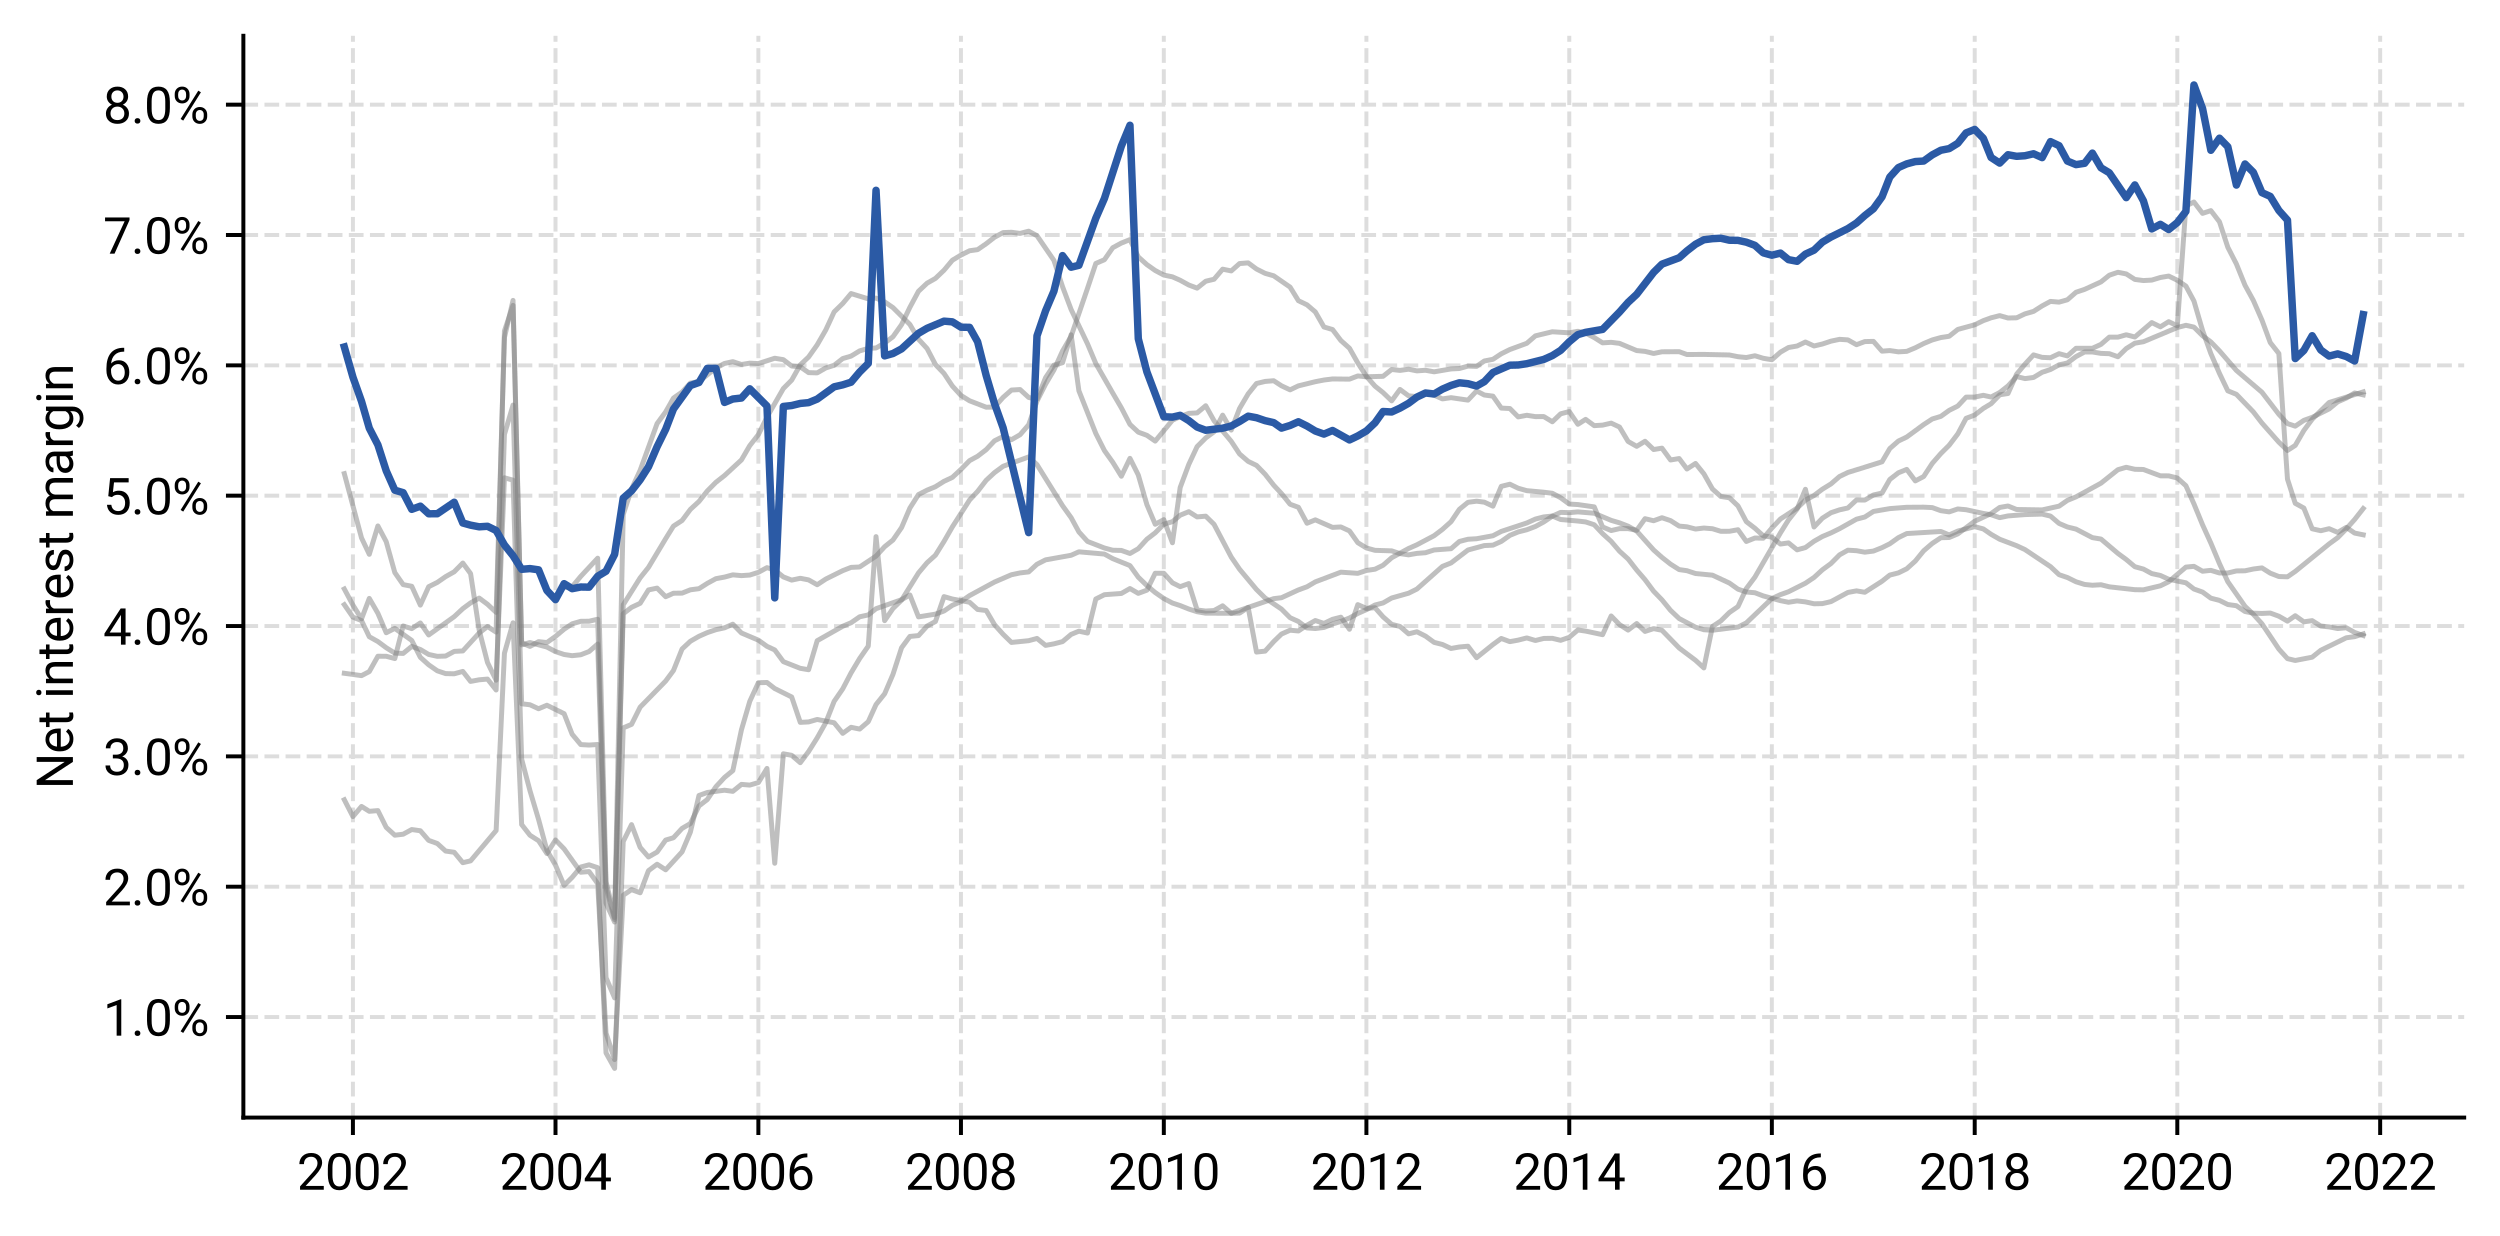 <?xml version="1.0" encoding="utf-8" standalone="no"?>
<!DOCTYPE svg PUBLIC "-//W3C//DTD SVG 1.1//EN"
  "http://www.w3.org/Graphics/SVG/1.1/DTD/svg11.dtd">
<svg xmlns:xlink="http://www.w3.org/1999/xlink" width="502.519pt" height="248.371pt" viewBox="0 0 502.519 248.371" xmlns="http://www.w3.org/2000/svg" version="1.1">
 <defs>
  <style type="text/css">*{stroke-linejoin: round; stroke-linecap: butt}</style>
 </defs>
 <g id="figure_1">
  <g id="patch_1">
   <path d="M 0 248.371 
L 502.519 248.371 
L 502.519 0 
L 0 0 
z
" style="fill: #ffffff"/>
  </g>
  <g id="axes_1">
   <g id="patch_2">
    <path d="M 48.919 224.64 
L 495.319 224.64 
L 495.319 7.2 
L 48.919 7.2 
z
" style="fill: #ffffff"/>
   </g>
   <g id="matplotlib.axis_1">
    <g id="xtick_1">
     <g id="line2d_1">
      <path d="M 70.939 224.64 
L 70.939 7.2 
" clip-path="url(#p319f85948e)" style="fill: none; stroke-dasharray: 2.96,1.28; stroke-dashoffset: 0; stroke: #dddddd; stroke-width: 0.8"/>
     </g>
     <g id="line2d_2">
      <defs>
       <path id="mb088f19f0e" d="M 0 0 
L 0 3.5 
" style="stroke: #000000; stroke-width: 0.8"/>
      </defs>
      <g>
       <use xlink:href="#mb088f19f0e" x="70.939" y="224.64" style="stroke: #000000; stroke-width: 0.8"/>
      </g>
     </g>
     <g id="text_1">
      <!-- 2002 -->
      <g transform="translate(59.708 239.14)scale(0.1 -0.1)">
       <defs>
        <path id="Roboto-Regular-32" d="M 3359 0 
L 378 0 
L 378 416 
L 1953 2166 
Q 2303 2563 2436 2811 
Q 2569 3059 2569 3325 
Q 2569 3681 2353 3909 
Q 2138 4138 1778 4138 
Q 1347 4138 1108 3892 
Q 869 3647 869 3209 
L 291 3209 
Q 291 3838 695 4225 
Q 1100 4613 1778 4613 
Q 2413 4613 2781 4280 
Q 3150 3947 3150 3394 
Q 3150 2722 2294 1794 
L 1075 472 
L 3359 472 
L 3359 0 
z
" transform="scale(0.016)"/>
        <path id="Roboto-Regular-30" d="M 3231 1941 
Q 3231 925 2884 431 
Q 2538 -63 1800 -63 
Q 1072 -63 722 420 
Q 372 903 359 1863 
L 359 2634 
Q 359 3638 706 4125 
Q 1053 4613 1794 4613 
Q 2528 4613 2875 4142 
Q 3222 3672 3231 2691 
L 3231 1941 
z
M 2653 2731 
Q 2653 3466 2447 3802 
Q 2241 4138 1794 4138 
Q 1350 4138 1147 3803 
Q 944 3469 938 2775 
L 938 1850 
Q 938 1113 1152 761 
Q 1366 409 1800 409 
Q 2228 409 2436 740 
Q 2644 1072 2653 1784 
L 2653 2731 
z
" transform="scale(0.016)"/>
       </defs>
       <use xlink:href="#Roboto-Regular-32"/>
       <use xlink:href="#Roboto-Regular-30" x="56.152"/>
       <use xlink:href="#Roboto-Regular-30" x="112.305"/>
       <use xlink:href="#Roboto-Regular-32" x="168.457"/>
      </g>
     </g>
    </g>
    <g id="xtick_2">
     <g id="line2d_3">
      <path d="M 111.66 224.64 
L 111.66 7.2 
" clip-path="url(#p319f85948e)" style="fill: none; stroke-dasharray: 2.96,1.28; stroke-dashoffset: 0; stroke: #dddddd; stroke-width: 0.8"/>
     </g>
     <g id="line2d_4">
      <g>
       <use xlink:href="#mb088f19f0e" x="111.66" y="224.64" style="stroke: #000000; stroke-width: 0.8"/>
      </g>
     </g>
     <g id="text_2">
      <!-- 2004 -->
      <g transform="translate(100.429 239.14)scale(0.1 -0.1)">
       <defs>
        <path id="Roboto-Regular-34" d="M 2819 1528 
L 3450 1528 
L 3450 1056 
L 2819 1056 
L 2819 0 
L 2238 0 
L 2238 1056 
L 166 1056 
L 166 1397 
L 2203 4550 
L 2819 4550 
L 2819 1528 
z
M 822 1528 
L 2238 1528 
L 2238 3759 
L 2169 3634 
L 822 1528 
z
" transform="scale(0.016)"/>
       </defs>
       <use xlink:href="#Roboto-Regular-32"/>
       <use xlink:href="#Roboto-Regular-30" x="56.152"/>
       <use xlink:href="#Roboto-Regular-30" x="112.305"/>
       <use xlink:href="#Roboto-Regular-34" x="168.457"/>
      </g>
     </g>
    </g>
    <g id="xtick_3">
     <g id="line2d_5">
      <path d="M 152.437 224.64 
L 152.437 7.2 
" clip-path="url(#p319f85948e)" style="fill: none; stroke-dasharray: 2.96,1.28; stroke-dashoffset: 0; stroke: #dddddd; stroke-width: 0.8"/>
     </g>
     <g id="line2d_6">
      <g>
       <use xlink:href="#mb088f19f0e" x="152.437" y="224.64" style="stroke: #000000; stroke-width: 0.8"/>
      </g>
     </g>
     <g id="text_3">
      <!-- 2006 -->
      <g transform="translate(141.206 239.14)scale(0.1 -0.1)">
       <defs>
        <path id="Roboto-Regular-36" d="M 2647 4553 
L 2647 4063 
L 2541 4063 
Q 1866 4050 1466 3662 
Q 1066 3275 1003 2572 
Q 1363 2984 1984 2984 
Q 2578 2984 2933 2565 
Q 3288 2147 3288 1484 
Q 3288 781 2905 359 
Q 2522 -63 1878 -63 
Q 1225 -63 819 439 
Q 413 941 413 1731 
L 413 1953 
Q 413 3209 948 3873 
Q 1484 4538 2544 4553 
L 2647 4553 
z
M 1888 2503 
Q 1591 2503 1341 2325 
Q 1091 2147 994 1878 
L 994 1666 
Q 994 1103 1247 759 
Q 1500 416 1878 416 
Q 2269 416 2492 703 
Q 2716 991 2716 1456 
Q 2716 1925 2489 2214 
Q 2263 2503 1888 2503 
z
" transform="scale(0.016)"/>
       </defs>
       <use xlink:href="#Roboto-Regular-32"/>
       <use xlink:href="#Roboto-Regular-30" x="56.152"/>
       <use xlink:href="#Roboto-Regular-30" x="112.305"/>
       <use xlink:href="#Roboto-Regular-36" x="168.457"/>
      </g>
     </g>
    </g>
    <g id="xtick_4">
     <g id="line2d_7">
      <path d="M 193.159 224.64 
L 193.159 7.2 
" clip-path="url(#p319f85948e)" style="fill: none; stroke-dasharray: 2.96,1.28; stroke-dashoffset: 0; stroke: #dddddd; stroke-width: 0.8"/>
     </g>
     <g id="line2d_8">
      <g>
       <use xlink:href="#mb088f19f0e" x="193.159" y="224.64" style="stroke: #000000; stroke-width: 0.8"/>
      </g>
     </g>
     <g id="text_4">
      <!-- 2008 -->
      <g transform="translate(181.927 239.14)scale(0.1 -0.1)">
       <defs>
        <path id="Roboto-Regular-38" d="M 3138 3363 
Q 3138 3022 2958 2756 
Q 2778 2491 2472 2341 
Q 2828 2188 3036 1894 
Q 3244 1600 3244 1228 
Q 3244 638 2845 287 
Q 2447 -63 1797 -63 
Q 1141 -63 745 289 
Q 350 641 350 1228 
Q 350 1597 551 1894 
Q 753 2191 1109 2344 
Q 806 2494 631 2759 
Q 456 3025 456 3363 
Q 456 3938 825 4275 
Q 1194 4613 1797 4613 
Q 2397 4613 2767 4275 
Q 3138 3938 3138 3363 
z
M 2666 1241 
Q 2666 1622 2423 1862 
Q 2181 2103 1790 2103 
Q 1400 2103 1164 1865 
Q 928 1628 928 1240 
Q 928 853 1158 631 
Q 1388 409 1797 409 
Q 2203 409 2434 632 
Q 2666 856 2666 1241 
z
M 1797 4138 
Q 1456 4138 1245 3927 
Q 1034 3716 1034 3353 
Q 1034 3006 1242 2792 
Q 1450 2578 1797 2578 
Q 2144 2578 2351 2792 
Q 2559 3006 2559 3353 
Q 2559 3700 2343 3919 
Q 2128 4138 1797 4138 
z
" transform="scale(0.016)"/>
       </defs>
       <use xlink:href="#Roboto-Regular-32"/>
       <use xlink:href="#Roboto-Regular-30" x="56.152"/>
       <use xlink:href="#Roboto-Regular-30" x="112.305"/>
       <use xlink:href="#Roboto-Regular-38" x="168.457"/>
      </g>
     </g>
    </g>
    <g id="xtick_5">
     <g id="line2d_9">
      <path d="M 233.936 224.64 
L 233.936 7.2 
" clip-path="url(#p319f85948e)" style="fill: none; stroke-dasharray: 2.96,1.28; stroke-dashoffset: 0; stroke: #dddddd; stroke-width: 0.8"/>
     </g>
     <g id="line2d_10">
      <g>
       <use xlink:href="#mb088f19f0e" x="233.936" y="224.64" style="stroke: #000000; stroke-width: 0.8"/>
      </g>
     </g>
     <g id="text_5">
      <!-- 2010 -->
      <g transform="translate(222.704 239.14)scale(0.1 -0.1)">
       <defs>
        <path id="Roboto-Regular-31" d="M 2278 0 
L 1697 0 
L 1697 3853 
L 531 3425 
L 531 3950 
L 2188 4572 
L 2278 4572 
L 2278 0 
z
" transform="scale(0.016)"/>
       </defs>
       <use xlink:href="#Roboto-Regular-32"/>
       <use xlink:href="#Roboto-Regular-30" x="56.152"/>
       <use xlink:href="#Roboto-Regular-31" x="112.305"/>
       <use xlink:href="#Roboto-Regular-30" x="168.457"/>
      </g>
     </g>
    </g>
    <g id="xtick_6">
     <g id="line2d_11">
      <path d="M 274.657 224.64 
L 274.657 7.2 
" clip-path="url(#p319f85948e)" style="fill: none; stroke-dasharray: 2.96,1.28; stroke-dashoffset: 0; stroke: #dddddd; stroke-width: 0.8"/>
     </g>
     <g id="line2d_12">
      <g>
       <use xlink:href="#mb088f19f0e" x="274.657" y="224.64" style="stroke: #000000; stroke-width: 0.8"/>
      </g>
     </g>
     <g id="text_6">
      <!-- 2012 -->
      <g transform="translate(263.426 239.14)scale(0.1 -0.1)">
       <use xlink:href="#Roboto-Regular-32"/>
       <use xlink:href="#Roboto-Regular-30" x="56.152"/>
       <use xlink:href="#Roboto-Regular-31" x="112.305"/>
       <use xlink:href="#Roboto-Regular-32" x="168.457"/>
      </g>
     </g>
    </g>
    <g id="xtick_7">
     <g id="line2d_13">
      <path d="M 315.434 224.64 
L 315.434 7.2 
" clip-path="url(#p319f85948e)" style="fill: none; stroke-dasharray: 2.96,1.28; stroke-dashoffset: 0; stroke: #dddddd; stroke-width: 0.8"/>
     </g>
     <g id="line2d_14">
      <g>
       <use xlink:href="#mb088f19f0e" x="315.434" y="224.64" style="stroke: #000000; stroke-width: 0.8"/>
      </g>
     </g>
     <g id="text_7">
      <!-- 2014 -->
      <g transform="translate(304.203 239.14)scale(0.1 -0.1)">
       <use xlink:href="#Roboto-Regular-32"/>
       <use xlink:href="#Roboto-Regular-30" x="56.152"/>
       <use xlink:href="#Roboto-Regular-31" x="112.305"/>
       <use xlink:href="#Roboto-Regular-34" x="168.457"/>
      </g>
     </g>
    </g>
    <g id="xtick_8">
     <g id="line2d_15">
      <path d="M 356.155 224.64 
L 356.155 7.2 
" clip-path="url(#p319f85948e)" style="fill: none; stroke-dasharray: 2.96,1.28; stroke-dashoffset: 0; stroke: #dddddd; stroke-width: 0.8"/>
     </g>
     <g id="line2d_16">
      <g>
       <use xlink:href="#mb088f19f0e" x="356.155" y="224.64" style="stroke: #000000; stroke-width: 0.8"/>
      </g>
     </g>
     <g id="text_8">
      <!-- 2016 -->
      <g transform="translate(344.924 239.14)scale(0.1 -0.1)">
       <use xlink:href="#Roboto-Regular-32"/>
       <use xlink:href="#Roboto-Regular-30" x="56.152"/>
       <use xlink:href="#Roboto-Regular-31" x="112.305"/>
       <use xlink:href="#Roboto-Regular-36" x="168.457"/>
      </g>
     </g>
    </g>
    <g id="xtick_9">
     <g id="line2d_17">
      <path d="M 396.932 224.64 
L 396.932 7.2 
" clip-path="url(#p319f85948e)" style="fill: none; stroke-dasharray: 2.96,1.28; stroke-dashoffset: 0; stroke: #dddddd; stroke-width: 0.8"/>
     </g>
     <g id="line2d_18">
      <g>
       <use xlink:href="#mb088f19f0e" x="396.932" y="224.64" style="stroke: #000000; stroke-width: 0.8"/>
      </g>
     </g>
     <g id="text_9">
      <!-- 2018 -->
      <g transform="translate(385.701 239.14)scale(0.1 -0.1)">
       <use xlink:href="#Roboto-Regular-32"/>
       <use xlink:href="#Roboto-Regular-30" x="56.152"/>
       <use xlink:href="#Roboto-Regular-31" x="112.305"/>
       <use xlink:href="#Roboto-Regular-38" x="168.457"/>
      </g>
     </g>
    </g>
    <g id="xtick_10">
     <g id="line2d_19">
      <path d="M 437.654 224.64 
L 437.654 7.2 
" clip-path="url(#p319f85948e)" style="fill: none; stroke-dasharray: 2.96,1.28; stroke-dashoffset: 0; stroke: #dddddd; stroke-width: 0.8"/>
     </g>
     <g id="line2d_20">
      <g>
       <use xlink:href="#mb088f19f0e" x="437.654" y="224.64" style="stroke: #000000; stroke-width: 0.8"/>
      </g>
     </g>
     <g id="text_10">
      <!-- 2020 -->
      <g transform="translate(426.422 239.14)scale(0.1 -0.1)">
       <use xlink:href="#Roboto-Regular-32"/>
       <use xlink:href="#Roboto-Regular-30" x="56.152"/>
       <use xlink:href="#Roboto-Regular-32" x="112.305"/>
       <use xlink:href="#Roboto-Regular-30" x="168.457"/>
      </g>
     </g>
    </g>
    <g id="xtick_11">
     <g id="line2d_21">
      <path d="M 478.431 224.64 
L 478.431 7.2 
" clip-path="url(#p319f85948e)" style="fill: none; stroke-dasharray: 2.96,1.28; stroke-dashoffset: 0; stroke: #dddddd; stroke-width: 0.8"/>
     </g>
     <g id="line2d_22">
      <g>
       <use xlink:href="#mb088f19f0e" x="478.431" y="224.64" style="stroke: #000000; stroke-width: 0.8"/>
      </g>
     </g>
     <g id="text_11">
      <!-- 2022 -->
      <g transform="translate(467.199 239.14)scale(0.1 -0.1)">
       <use xlink:href="#Roboto-Regular-32"/>
       <use xlink:href="#Roboto-Regular-30" x="56.152"/>
       <use xlink:href="#Roboto-Regular-32" x="112.305"/>
       <use xlink:href="#Roboto-Regular-32" x="168.457"/>
      </g>
     </g>
    </g>
   </g>
   <g id="matplotlib.axis_2">
    <g id="ytick_1">
     <g id="line2d_23">
      <path d="M 48.919 204.431 
L 495.319 204.431 
" clip-path="url(#p319f85948e)" style="fill: none; stroke-dasharray: 2.96,1.28; stroke-dashoffset: 0; stroke: #dddddd; stroke-width: 0.8"/>
     </g>
     <g id="line2d_24">
      <defs>
       <path id="m39e949bb29" d="M 0 0 
L -3.5 0 
" style="stroke: #000000; stroke-width: 0.8"/>
      </defs>
      <g>
       <use xlink:href="#m39e949bb29" x="48.919" y="204.431" style="stroke: #000000; stroke-width: 0.8"/>
      </g>
     </g>
     <g id="text_12">
      <!-- 1.0% -->
      <g transform="translate(20.731 208.181)scale(0.1 -0.1)">
       <defs>
        <path id="Roboto-Regular-2e" d="M 450 303 
Q 450 453 539 553 
Q 628 653 806 653 
Q 984 653 1076 553 
Q 1169 453 1169 303 
Q 1169 159 1076 62 
Q 984 -34 806 -34 
Q 628 -34 539 62 
Q 450 159 450 303 
z
" transform="scale(0.016)"/>
        <path id="Roboto-Regular-25" d="M 328 3675 
Q 328 4084 589 4350 
Q 850 4616 1259 4616 
Q 1675 4616 1933 4348 
Q 2191 4081 2191 3656 
L 2191 3434 
Q 2191 3022 1930 2761 
Q 1669 2500 1266 2500 
Q 859 2500 593 2761 
Q 328 3022 328 3456 
L 328 3675 
z
M 759 3434 
Q 759 3191 896 3033 
Q 1034 2875 1266 2875 
Q 1488 2875 1623 3028 
Q 1759 3181 1759 3447 
L 1759 3675 
Q 1759 3919 1625 4078 
Q 1491 4238 1259 4238 
Q 1028 4238 893 4078 
Q 759 3919 759 3663 
L 759 3434 
z
M 2544 1116 
Q 2544 1525 2805 1789 
Q 3066 2053 3475 2053 
Q 3884 2053 4146 1790 
Q 4409 1528 4409 1094 
L 4409 872 
Q 4409 463 4148 198 
Q 3888 -66 3481 -66 
Q 3075 -66 2809 195 
Q 2544 456 2544 891 
L 2544 1116 
z
M 2975 872 
Q 2975 625 3112 467 
Q 3250 309 3481 309 
Q 3706 309 3840 464 
Q 3975 619 3975 884 
L 3975 1116 
Q 3975 1363 3839 1519 
Q 3703 1675 3475 1675 
Q 3253 1675 3114 1520 
Q 2975 1366 2975 1103 
L 2975 872 
z
M 1397 344 
L 1069 550 
L 3291 4106 
L 3619 3900 
L 1397 344 
z
" transform="scale(0.016)"/>
       </defs>
       <use xlink:href="#Roboto-Regular-31"/>
       <use xlink:href="#Roboto-Regular-2e" x="56.152"/>
       <use xlink:href="#Roboto-Regular-30" x="82.471"/>
       <use xlink:href="#Roboto-Regular-25" x="138.623"/>
      </g>
     </g>
    </g>
    <g id="ytick_2">
     <g id="line2d_25">
      <path d="M 48.919 178.232 
L 495.319 178.232 
" clip-path="url(#p319f85948e)" style="fill: none; stroke-dasharray: 2.96,1.28; stroke-dashoffset: 0; stroke: #dddddd; stroke-width: 0.8"/>
     </g>
     <g id="line2d_26">
      <g>
       <use xlink:href="#m39e949bb29" x="48.919" y="178.232" style="stroke: #000000; stroke-width: 0.8"/>
      </g>
     </g>
     <g id="text_13">
      <!-- 2.0% -->
      <g transform="translate(20.731 181.982)scale(0.1 -0.1)">
       <use xlink:href="#Roboto-Regular-32"/>
       <use xlink:href="#Roboto-Regular-2e" x="56.152"/>
       <use xlink:href="#Roboto-Regular-30" x="82.471"/>
       <use xlink:href="#Roboto-Regular-25" x="138.623"/>
      </g>
     </g>
    </g>
    <g id="ytick_3">
     <g id="line2d_27">
      <path d="M 48.919 152.034 
L 495.319 152.034 
" clip-path="url(#p319f85948e)" style="fill: none; stroke-dasharray: 2.96,1.28; stroke-dashoffset: 0; stroke: #dddddd; stroke-width: 0.8"/>
     </g>
     <g id="line2d_28">
      <g>
       <use xlink:href="#m39e949bb29" x="48.919" y="152.034" style="stroke: #000000; stroke-width: 0.8"/>
      </g>
     </g>
     <g id="text_14">
      <!-- 3.0% -->
      <g transform="translate(20.731 155.784)scale(0.1 -0.1)">
       <defs>
        <path id="Roboto-Regular-33" d="M 1219 2556 
L 1653 2556 
Q 2063 2563 2297 2772 
Q 2531 2981 2531 3338 
Q 2531 4138 1734 4138 
Q 1359 4138 1136 3923 
Q 913 3709 913 3356 
L 334 3356 
Q 334 3897 729 4255 
Q 1125 4613 1734 4613 
Q 2378 4613 2743 4272 
Q 3109 3931 3109 3325 
Q 3109 3028 2917 2750 
Q 2725 2472 2394 2334 
Q 2769 2216 2973 1941 
Q 3178 1666 3178 1269 
Q 3178 656 2778 296 
Q 2378 -63 1737 -63 
Q 1097 -63 695 284 
Q 294 631 294 1200 
L 875 1200 
Q 875 841 1109 625 
Q 1344 409 1738 409 
Q 2156 409 2378 628 
Q 2600 847 2600 1256 
Q 2600 1653 2356 1865 
Q 2113 2078 1653 2084 
L 1219 2084 
L 1219 2556 
z
" transform="scale(0.016)"/>
       </defs>
       <use xlink:href="#Roboto-Regular-33"/>
       <use xlink:href="#Roboto-Regular-2e" x="56.152"/>
       <use xlink:href="#Roboto-Regular-30" x="82.471"/>
       <use xlink:href="#Roboto-Regular-25" x="138.623"/>
      </g>
     </g>
    </g>
    <g id="ytick_4">
     <g id="line2d_29">
      <path d="M 48.919 125.836 
L 495.319 125.836 
" clip-path="url(#p319f85948e)" style="fill: none; stroke-dasharray: 2.96,1.28; stroke-dashoffset: 0; stroke: #dddddd; stroke-width: 0.8"/>
     </g>
     <g id="line2d_30">
      <g>
       <use xlink:href="#m39e949bb29" x="48.919" y="125.836" style="stroke: #000000; stroke-width: 0.8"/>
      </g>
     </g>
     <g id="text_15">
      <!-- 4.0% -->
      <g transform="translate(20.731 129.586)scale(0.1 -0.1)">
       <use xlink:href="#Roboto-Regular-34"/>
       <use xlink:href="#Roboto-Regular-2e" x="56.152"/>
       <use xlink:href="#Roboto-Regular-30" x="82.471"/>
       <use xlink:href="#Roboto-Regular-25" x="138.623"/>
      </g>
     </g>
    </g>
    <g id="ytick_5">
     <g id="line2d_31">
      <path d="M 48.919 99.637 
L 495.319 99.637 
" clip-path="url(#p319f85948e)" style="fill: none; stroke-dasharray: 2.96,1.28; stroke-dashoffset: 0; stroke: #dddddd; stroke-width: 0.8"/>
     </g>
     <g id="line2d_32">
      <g>
       <use xlink:href="#m39e949bb29" x="48.919" y="99.637" style="stroke: #000000; stroke-width: 0.8"/>
      </g>
     </g>
     <g id="text_16">
      <!-- 5.0% -->
      <g transform="translate(20.731 103.387)scale(0.1 -0.1)">
       <defs>
        <path id="Roboto-Regular-35" d="M 644 2281 
L 875 4550 
L 3206 4550 
L 3206 4016 
L 1366 4016 
L 1228 2775 
Q 1563 2972 1988 2972 
Q 2609 2972 2975 2561 
Q 3341 2150 3341 1450 
Q 3341 747 2961 342 
Q 2581 -63 1900 -63 
Q 1297 -63 915 271 
Q 534 606 481 1197 
L 1028 1197 
Q 1081 806 1306 607 
Q 1531 409 1900 409 
Q 2303 409 2533 684 
Q 2763 959 2763 1444 
Q 2763 1900 2514 2176 
Q 2266 2453 1853 2453 
Q 1475 2453 1259 2288 
L 1106 2163 
L 644 2281 
z
" transform="scale(0.016)"/>
       </defs>
       <use xlink:href="#Roboto-Regular-35"/>
       <use xlink:href="#Roboto-Regular-2e" x="56.152"/>
       <use xlink:href="#Roboto-Regular-30" x="82.471"/>
       <use xlink:href="#Roboto-Regular-25" x="138.623"/>
      </g>
     </g>
    </g>
    <g id="ytick_6">
     <g id="line2d_33">
      <path d="M 48.919 73.439 
L 495.319 73.439 
" clip-path="url(#p319f85948e)" style="fill: none; stroke-dasharray: 2.96,1.28; stroke-dashoffset: 0; stroke: #dddddd; stroke-width: 0.8"/>
     </g>
     <g id="line2d_34">
      <g>
       <use xlink:href="#m39e949bb29" x="48.919" y="73.439" style="stroke: #000000; stroke-width: 0.8"/>
      </g>
     </g>
     <g id="text_17">
      <!-- 6.0% -->
      <g transform="translate(20.731 77.189)scale(0.1 -0.1)">
       <use xlink:href="#Roboto-Regular-36"/>
       <use xlink:href="#Roboto-Regular-2e" x="56.152"/>
       <use xlink:href="#Roboto-Regular-30" x="82.471"/>
       <use xlink:href="#Roboto-Regular-25" x="138.623"/>
      </g>
     </g>
    </g>
    <g id="ytick_7">
     <g id="line2d_35">
      <path d="M 48.919 47.241 
L 495.319 47.241 
" clip-path="url(#p319f85948e)" style="fill: none; stroke-dasharray: 2.96,1.28; stroke-dashoffset: 0; stroke: #dddddd; stroke-width: 0.8"/>
     </g>
     <g id="line2d_36">
      <g>
       <use xlink:href="#m39e949bb29" x="48.919" y="47.241" style="stroke: #000000; stroke-width: 0.8"/>
      </g>
     </g>
     <g id="text_18">
      <!-- 7.0% -->
      <g transform="translate(20.731 50.991)scale(0.1 -0.1)">
       <defs>
        <path id="Roboto-Regular-37" d="M 3316 4225 
L 1431 0 
L 825 0 
L 2703 4075 
L 241 4075 
L 241 4550 
L 3316 4550 
L 3316 4225 
z
" transform="scale(0.016)"/>
       </defs>
       <use xlink:href="#Roboto-Regular-37"/>
       <use xlink:href="#Roboto-Regular-2e" x="56.152"/>
       <use xlink:href="#Roboto-Regular-30" x="82.471"/>
       <use xlink:href="#Roboto-Regular-25" x="138.623"/>
      </g>
     </g>
    </g>
    <g id="ytick_8">
     <g id="line2d_37">
      <path d="M 48.919 21.042 
L 495.319 21.042 
" clip-path="url(#p319f85948e)" style="fill: none; stroke-dasharray: 2.96,1.28; stroke-dashoffset: 0; stroke: #dddddd; stroke-width: 0.8"/>
     </g>
     <g id="line2d_38">
      <g>
       <use xlink:href="#m39e949bb29" x="48.919" y="21.042" style="stroke: #000000; stroke-width: 0.8"/>
      </g>
     </g>
     <g id="text_19">
      <!-- 8.0% -->
      <g transform="translate(20.731 24.792)scale(0.1 -0.1)">
       <use xlink:href="#Roboto-Regular-38"/>
       <use xlink:href="#Roboto-Regular-2e" x="56.152"/>
       <use xlink:href="#Roboto-Regular-30" x="82.471"/>
       <use xlink:href="#Roboto-Regular-25" x="138.623"/>
      </g>
     </g>
    </g>
    <g id="text_20">
     <!-- Net interest margin -->
     <g transform="translate(14.652 158.622)rotate(-90)scale(0.1 -0.1)">
      <defs>
       <path id="Roboto-Regular-4e" d="M 4025 0 
L 3422 0 
L 1131 3506 
L 1131 0 
L 528 0 
L 528 4550 
L 1131 4550 
L 3428 1028 
L 3428 4550 
L 4025 4550 
L 4025 0 
z
" transform="scale(0.016)"/>
       <path id="Roboto-Regular-65" d="M 1841 -63 
Q 1153 -63 722 389 
Q 291 841 291 1597 
L 291 1703 
Q 291 2206 483 2601 
Q 675 2997 1020 3220 
Q 1366 3444 1769 3444 
Q 2428 3444 2793 3009 
Q 3159 2575 3159 1766 
L 3159 1525 
L 869 1525 
Q 881 1025 1161 717 
Q 1441 409 1872 409 
Q 2178 409 2390 534 
Q 2603 659 2763 866 
L 3116 591 
Q 2691 -63 1841 -63 
z
M 1769 2969 
Q 1419 2969 1181 2714 
Q 944 2459 888 2000 
L 2581 2000 
L 2581 2044 
Q 2556 2484 2343 2726 
Q 2131 2969 1769 2969 
z
" transform="scale(0.016)"/>
       <path id="Roboto-Regular-74" d="M 1222 4200 
L 1222 3381 
L 1853 3381 
L 1853 2934 
L 1222 2934 
L 1222 838 
Q 1222 634 1306 532 
Q 1391 431 1594 431 
Q 1694 431 1869 469 
L 1869 0 
Q 1641 -63 1425 -63 
Q 1038 -63 841 171 
Q 644 406 644 838 
L 644 2934 
L 28 2934 
L 28 3381 
L 644 3381 
L 644 4200 
L 1222 4200 
z
" transform="scale(0.016)"/>
       <path id="Roboto-Regular-20" transform="scale(0.016)"/>
       <path id="Roboto-Regular-69" d="M 1066 0 
L 488 0 
L 488 3381 
L 1066 3381 
L 1066 0 
z
M 441 4278 
Q 441 4419 527 4516 
Q 613 4613 781 4613 
Q 950 4613 1037 4516 
Q 1125 4419 1125 4278 
Q 1125 4138 1037 4044 
Q 950 3950 781 3950 
Q 613 3950 527 4044 
Q 441 4138 441 4278 
z
" transform="scale(0.016)"/>
       <path id="Roboto-Regular-6e" d="M 984 3381 
L 1003 2956 
Q 1391 3444 2016 3444 
Q 3088 3444 3097 2234 
L 3097 0 
L 2519 0 
L 2519 2238 
Q 2516 2603 2352 2778 
Q 2188 2953 1841 2953 
Q 1559 2953 1346 2803 
Q 1134 2653 1016 2409 
L 1016 0 
L 438 0 
L 438 3381 
L 984 3381 
z
" transform="scale(0.016)"/>
       <path id="Roboto-Regular-72" d="M 2072 2863 
Q 1941 2884 1788 2884 
Q 1219 2884 1016 2400 
L 1016 0 
L 438 0 
L 438 3381 
L 1000 3381 
L 1009 2991 
Q 1294 3444 1816 3444 
Q 1984 3444 2072 3400 
L 2072 2863 
z
" transform="scale(0.016)"/>
       <path id="Roboto-Regular-73" d="M 2406 897 
Q 2406 1131 2229 1261 
Q 2053 1391 1614 1484 
Q 1175 1578 917 1709 
Q 659 1841 536 2022 
Q 413 2203 413 2453 
Q 413 2869 764 3156 
Q 1116 3444 1663 3444 
Q 2238 3444 2595 3147 
Q 2953 2850 2953 2388 
L 2372 2388 
Q 2372 2625 2170 2797 
Q 1969 2969 1663 2969 
Q 1347 2969 1169 2831 
Q 991 2694 991 2472 
Q 991 2263 1156 2156 
Q 1322 2050 1755 1953 
Q 2188 1856 2456 1722 
Q 2725 1588 2854 1398 
Q 2984 1209 2984 938 
Q 2984 484 2621 210 
Q 2259 -63 1681 -63 
Q 1275 -63 962 81 
Q 650 225 473 483 
Q 297 741 297 1041 
L 875 1041 
Q 891 750 1108 579 
Q 1325 409 1681 409 
Q 2009 409 2207 542 
Q 2406 675 2406 897 
z
" transform="scale(0.016)"/>
       <path id="Roboto-Regular-6d" d="M 981 3381 
L 997 3006 
Q 1369 3444 2000 3444 
Q 2709 3444 2966 2900 
Q 3134 3144 3404 3294 
Q 3675 3444 4044 3444 
Q 5156 3444 5175 2266 
L 5175 0 
L 4597 0 
L 4597 2231 
Q 4597 2594 4431 2773 
Q 4266 2953 3875 2953 
Q 3553 2953 3340 2761 
Q 3128 2569 3094 2244 
L 3094 0 
L 2513 0 
L 2513 2216 
Q 2513 2953 1791 2953 
Q 1222 2953 1013 2469 
L 1013 0 
L 434 0 
L 434 3381 
L 981 3381 
z
" transform="scale(0.016)"/>
       <path id="Roboto-Regular-61" d="M 2525 0 
Q 2475 100 2444 356 
Q 2041 -63 1481 -63 
Q 981 -63 661 220 
Q 341 503 341 938 
Q 341 1466 742 1758 
Q 1144 2050 1872 2050 
L 2434 2050 
L 2434 2316 
Q 2434 2619 2253 2798 
Q 2072 2978 1719 2978 
Q 1409 2978 1200 2822 
Q 991 2666 991 2444 
L 409 2444 
Q 409 2697 589 2933 
Q 769 3169 1076 3306 
Q 1384 3444 1753 3444 
Q 2338 3444 2669 3151 
Q 3000 2859 3013 2347 
L 3013 791 
Q 3013 325 3131 50 
L 3131 0 
L 2525 0 
z
M 1566 441 
Q 1838 441 2081 581 
Q 2325 722 2434 947 
L 2434 1641 
L 1981 1641 
Q 919 1641 919 1019 
Q 919 747 1100 594 
Q 1281 441 1566 441 
z
" transform="scale(0.016)"/>
       <path id="Roboto-Regular-67" d="M 300 1719 
Q 300 2509 665 2976 
Q 1031 3444 1634 3444 
Q 2253 3444 2600 3006 
L 2628 3381 
L 3156 3381 
L 3156 81 
Q 3156 -575 2767 -953 
Q 2378 -1331 1722 -1331 
Q 1356 -1331 1006 -1175 
Q 656 -1019 472 -747 
L 772 -400 
Q 1144 -859 1681 -859 
Q 2103 -859 2339 -621 
Q 2575 -384 2575 47 
L 2575 338 
Q 2228 -63 1628 -63 
Q 1034 -63 667 415 
Q 300 894 300 1719 
z
M 881 1653 
Q 881 1081 1115 754 
Q 1350 428 1772 428 
Q 2319 428 2575 925 
L 2575 2469 
Q 2309 2953 1778 2953 
Q 1356 2953 1118 2625 
Q 881 2297 881 1653 
z
" transform="scale(0.016)"/>
      </defs>
      <use xlink:href="#Roboto-Regular-4e"/>
      <use xlink:href="#Roboto-Regular-65" x="71.289"/>
      <use xlink:href="#Roboto-Regular-74" x="124.268"/>
      <use xlink:href="#Roboto-Regular-20" x="156.934"/>
      <use xlink:href="#Roboto-Regular-69" x="181.689"/>
      <use xlink:href="#Roboto-Regular-6e" x="205.957"/>
      <use xlink:href="#Roboto-Regular-74" x="261.133"/>
      <use xlink:href="#Roboto-Regular-65" x="293.799"/>
      <use xlink:href="#Roboto-Regular-72" x="346.777"/>
      <use xlink:href="#Roboto-Regular-65" x="380.615"/>
      <use xlink:href="#Roboto-Regular-73" x="433.594"/>
      <use xlink:href="#Roboto-Regular-74" x="485.156"/>
      <use xlink:href="#Roboto-Regular-20" x="517.822"/>
      <use xlink:href="#Roboto-Regular-6d" x="542.578"/>
      <use xlink:href="#Roboto-Regular-61" x="630.225"/>
      <use xlink:href="#Roboto-Regular-72" x="684.619"/>
      <use xlink:href="#Roboto-Regular-67" x="718.457"/>
      <use xlink:href="#Roboto-Regular-69" x="774.561"/>
      <use xlink:href="#Roboto-Regular-6e" x="798.828"/>
     </g>
    </g>
   </g>
   <g id="line2d_39">
    <path d="M 69.21 118.392 
L 70.939 121.621 
L 72.668 124.4 
L 74.23 120.284 
L 75.959 123.278 
L 77.633 127.187 
L 79.362 126.307 
L 82.765 128.733 
L 84.494 132.128 
L 86.168 133.63 
L 87.897 134.834 
L 89.57 135.401 
L 91.3 135.435 
L 93.029 134.96 
L 94.591 136.968 
L 96.32 136.645 
L 97.993 136.498 
L 99.723 138.693 
L 101.396 87.32 
L 103.125 81.421 
L 104.855 141.467 
L 106.528 141.662 
L 108.257 142.463 
L 109.931 141.759 
L 113.389 143.452 
L 115.007 147.592 
L 116.736 149.665 
L 118.41 149.762 
L 120.139 149.648 
L 121.813 196.514 
L 123.542 200.586 
L 125.271 146.311 
L 126.945 145.601 
L 128.674 142.143 
L 133.806 136.889 
L 135.368 134.786 
L 137.097 130.458 
L 138.771 128.896 
L 140.5 127.901 
L 142.173 127.16 
L 143.903 126.575 
L 145.632 126.195 
L 147.305 125.472 
L 149.035 127.234 
L 152.437 128.675 
L 154.167 129.918 
L 155.728 130.645 
L 157.458 132.995 
L 160.86 134.338 
L 162.534 134.619 
L 164.263 128.784 
L 169.395 125.881 
L 171.069 125.175 
L 172.798 123.982 
L 174.527 123.605 
L 176.089 122.353 
L 181.221 120.543 
L 182.895 119.598 
L 184.624 124 
L 188.027 123.444 
L 189.756 122.811 
L 191.429 121.675 
L 193.159 120.918 
L 194.888 119.721 
L 199.908 116.993 
L 203.311 115.524 
L 205.04 115.162 
L 206.769 114.958 
L 208.443 113.417 
L 210.172 112.535 
L 215.304 111.613 
L 216.866 110.92 
L 221.998 111.37 
L 223.672 112.291 
L 227.13 113.688 
L 228.804 116.021 
L 230.533 117.7 
L 232.206 119.102 
L 233.936 120.303 
L 235.665 121.212 
L 237.227 121.727 
L 238.956 122.418 
L 240.629 122.959 
L 242.359 123.257 
L 247.491 123.265 
L 256.025 120.334 
L 257.587 120.147 
L 260.99 118.579 
L 262.719 117.945 
L 264.393 116.958 
L 269.525 115.012 
L 272.928 115.245 
L 274.657 114.671 
L 276.386 114.414 
L 278.004 113.622 
L 279.733 112.114 
L 283.136 110.249 
L 284.809 109.508 
L 288.268 107.677 
L 289.941 106.411 
L 291.671 104.86 
L 293.344 102.378 
L 295.073 100.97 
L 296.803 100.74 
L 298.364 100.936 
L 300.094 101.744 
L 301.767 97.76 
L 303.496 97.332 
L 305.17 98.14 
L 306.899 98.626 
L 310.302 98.939 
L 312.031 99.153 
L 313.705 100.05 
L 315.434 101.322 
L 317.163 101.419 
L 320.454 101.889 
L 322.128 105.918 
L 323.857 106.643 
L 325.531 106.261 
L 327.26 106.258 
L 328.989 106.599 
L 330.663 104.261 
L 332.392 104.672 
L 334.065 104.066 
L 335.795 104.649 
L 337.524 105.747 
L 339.086 105.891 
L 340.815 106.34 
L 342.488 106.141 
L 344.218 106.278 
L 345.891 106.794 
L 347.62 106.79 
L 349.35 106.479 
L 351.023 108.837 
L 352.752 108.144 
L 354.426 108.179 
L 356.155 106.149 
L 357.884 104.318 
L 361.231 102.136 
L 362.905 100.53 
L 364.634 99.598 
L 366.308 98.334 
L 368.037 97.271 
L 369.766 95.774 
L 371.44 94.968 
L 374.842 93.91 
L 378.301 92.825 
L 379.863 90.162 
L 381.592 88.651 
L 383.266 87.846 
L 386.668 85.35 
L 388.398 84.22 
L 390.127 83.692 
L 391.8 82.486 
L 393.53 81.617 
L 395.203 79.825 
L 396.932 79.814 
L 398.662 79.461 
L 400.223 79.804 
L 401.953 78.895 
L 403.626 77.581 
L 405.355 75.692 
L 407.029 76.101 
L 408.758 75.871 
L 410.487 74.827 
L 412.161 74.274 
L 413.89 73.333 
L 415.564 72.96 
L 417.293 71.672 
L 419.022 70.75 
L 420.584 70.746 
L 422.313 71.033 
L 423.987 71.093 
L 425.716 71.708 
L 427.39 70.07 
L 429.119 68.984 
L 430.848 68.689 
L 437.654 65.834 
L 439.383 65.386 
L 441 65.752 
L 442.73 67.481 
L 444.403 68.737 
L 446.132 70.529 
L 449.535 74.461 
L 454.667 78.842 
L 458.07 83.281 
L 459.799 85.146 
L 461.361 85.661 
L 463.09 84.495 
L 464.764 83.893 
L 468.167 82.198 
L 469.896 80.773 
L 471.625 80.009 
L 473.299 78.99 
L 475.028 79.372 
L 475.028 79.372 
" clip-path="url(#p319f85948e)" style="fill: none; stroke: #808080; stroke-opacity: 0.5; stroke-linecap: square"/>
   </g>
   <g id="line2d_40">
    <path d="M 69.21 135.334 
L 72.668 135.807 
L 74.23 134.991 
L 75.959 131.91 
L 77.633 131.916 
L 79.362 132.375 
L 81.036 125.826 
L 82.765 126.356 
L 84.494 125.22 
L 86.168 127.635 
L 91.3 123.954 
L 93.029 122.344 
L 94.591 121.189 
L 96.32 120.223 
L 97.993 121.464 
L 99.723 123.088 
L 101.396 67.836 
L 103.125 60.387 
L 104.855 129.23 
L 106.528 129.929 
L 108.257 128.976 
L 109.931 129.158 
L 111.66 127.919 
L 113.389 126.475 
L 115.007 125.398 
L 116.736 124.887 
L 118.41 124.872 
L 120.139 124.467 
L 121.813 178.37 
L 123.542 184.832 
L 125.271 123.368 
L 126.945 122.079 
L 128.674 121.269 
L 130.347 118.58 
L 132.077 118.215 
L 133.806 119.943 
L 135.368 119.243 
L 137.097 119.225 
L 138.771 118.556 
L 140.5 118.329 
L 142.173 117.262 
L 143.903 116.318 
L 145.632 115.997 
L 147.305 115.548 
L 149.035 115.705 
L 150.708 115.59 
L 152.437 115.042 
L 154.167 114.1 
L 155.728 114.573 
L 157.458 115.964 
L 159.131 116.608 
L 160.86 116.239 
L 162.534 116.563 
L 164.263 117.537 
L 165.992 116.394 
L 169.395 114.705 
L 171.069 114.05 
L 172.798 113.967 
L 176.089 111.782 
L 177.818 109.896 
L 179.492 108.546 
L 181.221 106.044 
L 182.895 102.123 
L 184.624 99.406 
L 186.353 98.523 
L 188.027 97.829 
L 189.756 96.745 
L 191.429 95.96 
L 193.159 94.358 
L 194.888 92.592 
L 196.505 91.711 
L 198.235 90.378 
L 199.908 88.602 
L 201.637 87.728 
L 203.311 88.382 
L 205.04 87.384 
L 206.769 85.386 
L 208.443 80.631 
L 210.172 77.217 
L 211.846 74.371 
L 213.575 70.561 
L 215.304 67.599 
L 218.595 57.961 
L 220.269 52.956 
L 221.998 52.205 
L 223.672 49.791 
L 225.401 48.858 
L 227.13 48.164 
L 228.804 51.638 
L 230.533 53.191 
L 232.206 54.372 
L 233.936 55.29 
L 235.665 55.645 
L 237.227 56.338 
L 238.956 57.29 
L 240.629 57.919 
L 242.359 56.529 
L 244.032 56.134 
L 245.761 54.106 
L 247.491 54.457 
L 249.164 52.975 
L 250.893 52.841 
L 252.567 54.075 
L 254.296 54.944 
L 256.025 55.437 
L 259.317 57.716 
L 260.99 60.444 
L 262.719 61.273 
L 264.393 62.71 
L 266.122 65.728 
L 267.851 66.239 
L 269.525 68.451 
L 271.254 69.998 
L 272.928 72.957 
L 274.657 75.643 
L 276.386 77.616 
L 278.004 78.91 
L 279.733 80.571 
L 281.407 78.282 
L 283.136 79.565 
L 284.809 79.721 
L 286.539 78.993 
L 288.268 79.43 
L 289.941 80.182 
L 291.671 79.933 
L 295.073 80.427 
L 296.803 78.593 
L 298.364 79.401 
L 300.094 79.627 
L 301.767 82.028 
L 303.496 82.117 
L 305.17 83.804 
L 306.899 83.475 
L 308.628 83.745 
L 310.302 83.73 
L 312.031 84.78 
L 313.705 83.178 
L 315.434 82.727 
L 317.163 85.285 
L 318.725 84.296 
L 320.454 85.558 
L 322.128 85.453 
L 323.857 85.053 
L 325.531 85.836 
L 327.26 88.736 
L 328.989 89.717 
L 330.663 88.699 
L 332.392 90.359 
L 334.065 90.083 
L 335.795 92.459 
L 337.524 92.172 
L 339.086 94.272 
L 340.815 93.159 
L 342.488 95.239 
L 344.218 98.293 
L 345.891 99.789 
L 347.62 100.052 
L 349.35 101.693 
L 351.023 104.853 
L 352.752 106.182 
L 354.426 107.699 
L 356.155 107.969 
L 357.884 109.355 
L 359.502 109.125 
L 361.231 110.521 
L 362.905 110.064 
L 364.634 108.798 
L 366.308 107.845 
L 368.037 107.119 
L 369.766 106.268 
L 373.169 104.36 
L 374.842 103.925 
L 376.572 102.805 
L 379.863 102.235 
L 383.266 101.969 
L 386.668 101.946 
L 388.398 102.029 
L 390.127 102.655 
L 391.8 102.892 
L 393.53 102.304 
L 395.203 102.459 
L 398.662 103.205 
L 400.223 103.465 
L 401.953 104.054 
L 403.626 103.704 
L 407.029 103.436 
L 410.487 103.338 
L 412.161 103.736 
L 413.89 105.212 
L 415.564 105.926 
L 417.293 106.351 
L 420.584 108.067 
L 422.313 108.353 
L 425.716 111.238 
L 427.39 112.465 
L 429.119 113.913 
L 430.848 114.389 
L 432.522 115.296 
L 434.251 115.67 
L 435.924 116.438 
L 439.383 117.145 
L 441 118.398 
L 442.73 119.01 
L 444.403 120.236 
L 446.132 120.686 
L 447.806 121.513 
L 449.535 121.754 
L 451.264 122.919 
L 452.938 123.251 
L 454.667 123.306 
L 456.341 123.229 
L 458.07 123.863 
L 459.799 124.853 
L 461.361 123.764 
L 463.09 124.993 
L 464.764 124.755 
L 466.493 125.84 
L 468.167 126.008 
L 469.896 126.343 
L 471.625 126.185 
L 473.299 127.129 
L 475.028 127.746 
L 475.028 127.746 
" clip-path="url(#p319f85948e)" style="fill: none; stroke: #808080; stroke-opacity: 0.5; stroke-linecap: square"/>
   </g>
   <g id="line2d_41">
    <path d="M 113.389 118.066 
L 115.007 117.931 
L 116.736 115.854 
L 120.139 112.202 
L 121.813 177.215 
L 123.542 184.435 
L 125.271 103.419 
L 126.945 98.307 
L 128.674 94.533 
L 132.077 85.15 
L 133.806 82.785 
L 135.368 80.026 
L 137.097 78.808 
L 138.771 77.002 
L 140.5 76.69 
L 143.903 73.967 
L 145.632 73.058 
L 147.305 72.694 
L 149.035 73.265 
L 150.708 73 
L 152.437 73.079 
L 155.728 72.01 
L 157.458 72.295 
L 159.131 73.578 
L 160.86 73.74 
L 162.534 74.901 
L 164.263 74.951 
L 165.992 73.958 
L 167.666 73.426 
L 169.395 72.075 
L 171.069 71.58 
L 172.798 70.529 
L 174.527 70.03 
L 176.089 69.945 
L 177.818 68.958 
L 179.492 67.688 
L 181.221 65.251 
L 182.895 61.77 
L 184.624 58.548 
L 186.353 56.919 
L 188.027 55.965 
L 189.756 54.312 
L 191.429 52.311 
L 193.159 51.271 
L 194.888 50.405 
L 196.505 50.18 
L 198.235 48.987 
L 199.908 47.682 
L 201.637 46.75 
L 203.311 46.687 
L 205.04 46.917 
L 206.769 46.472 
L 208.443 47.381 
L 211.846 52.341 
L 213.575 57.619 
L 215.304 62.215 
L 218.595 69.106 
L 220.269 73.081 
L 223.672 79.016 
L 225.401 81.979 
L 227.13 85.311 
L 228.804 86.866 
L 230.533 87.502 
L 232.206 88.664 
L 235.665 84.469 
L 237.227 83.74 
L 238.956 83.091 
L 240.629 82.998 
L 242.359 81.557 
L 244.032 84.567 
L 247.491 88.716 
L 249.164 91.256 
L 250.893 92.744 
L 252.567 93.55 
L 254.296 95.322 
L 256.025 97.531 
L 257.587 99.207 
L 259.317 101.36 
L 260.99 101.97 
L 262.719 105.176 
L 264.393 104.493 
L 267.851 106.009 
L 269.525 105.921 
L 271.254 106.717 
L 272.928 109.083 
L 274.657 110.143 
L 276.386 110.621 
L 279.733 110.726 
L 281.407 111.28 
L 283.136 111.529 
L 284.809 111.234 
L 286.539 111.101 
L 288.268 110.548 
L 291.671 110.294 
L 293.344 108.839 
L 295.073 108.393 
L 296.803 108.291 
L 300.094 107.689 
L 301.767 106.82 
L 306.899 105.121 
L 308.628 104.335 
L 310.302 103.906 
L 312.031 103.726 
L 313.705 104.423 
L 317.163 104.731 
L 318.725 104.912 
L 320.454 105.478 
L 322.128 107.259 
L 323.857 108.827 
L 325.531 110.789 
L 327.26 112.363 
L 328.989 114.581 
L 330.663 116.521 
L 332.392 118.841 
L 334.065 120.572 
L 335.795 122.691 
L 337.524 124.333 
L 340.815 126.067 
L 342.488 126.583 
L 344.218 126.682 
L 349.35 126.042 
L 351.023 125.213 
L 356.155 120.324 
L 357.884 119.525 
L 359.502 118.944 
L 362.905 117.232 
L 364.634 116.073 
L 366.308 114.54 
L 368.037 113.272 
L 369.766 111.53 
L 371.44 110.591 
L 373.169 110.694 
L 374.842 110.992 
L 376.572 110.768 
L 378.301 110.081 
L 379.863 109.303 
L 381.592 108.07 
L 383.266 107.251 
L 390.127 106.832 
L 391.8 107.523 
L 393.53 106.751 
L 396.932 105.862 
L 398.662 106.317 
L 400.223 107.4 
L 401.953 108.391 
L 405.355 109.688 
L 407.029 110.468 
L 412.161 113.896 
L 413.89 115.516 
L 415.564 116.089 
L 417.293 116.941 
L 419.022 117.478 
L 420.584 117.639 
L 422.313 117.537 
L 423.987 117.957 
L 429.119 118.532 
L 430.848 118.559 
L 434.251 117.753 
L 435.924 116.933 
L 439.383 113.994 
L 441 113.836 
L 442.73 114.822 
L 444.403 114.645 
L 446.132 115.175 
L 447.806 115.175 
L 449.535 114.762 
L 451.264 114.733 
L 452.938 114.376 
L 454.667 114.15 
L 456.341 115.21 
L 458.07 115.887 
L 459.799 115.943 
L 461.361 114.864 
L 468.167 109.336 
L 469.896 108.074 
L 471.625 106.307 
L 473.299 104.424 
L 475.028 102.221 
L 475.028 102.221 
" clip-path="url(#p319f85948e)" style="fill: none; stroke: #808080; stroke-opacity: 0.5; stroke-linecap: square"/>
   </g>
   <g id="line2d_42">
    <path d="M 69.21 95.208 
L 72.668 108.126 
L 74.23 111.42 
L 75.959 105.72 
L 77.633 108.886 
L 79.362 115.093 
L 81.036 117.509 
L 82.765 117.845 
L 84.494 121.631 
L 86.168 117.932 
L 87.897 117.069 
L 89.57 115.908 
L 91.3 114.934 
L 93.029 113.178 
L 94.591 115.296 
L 96.32 126.672 
L 97.993 133.174 
L 99.723 136.724 
L 101.396 96.041 
L 103.125 96.513 
L 104.855 152.593 
L 106.528 158.939 
L 108.257 164.718 
L 109.931 170.919 
L 111.66 173.904 
L 113.389 177.965 
L 115.007 176.354 
L 116.736 174.284 
L 118.41 173.833 
L 120.139 174.414 
L 121.813 211.644 
L 123.542 214.756 
L 125.271 169.156 
L 126.945 165.758 
L 128.674 170.329 
L 130.347 172.258 
L 132.077 171.27 
L 133.806 168.86 
L 135.368 168.395 
L 137.097 166.517 
L 138.771 165.539 
L 140.5 161.996 
L 142.173 160.71 
L 143.903 158.142 
L 145.632 156.271 
L 147.305 154.896 
L 149.035 146.696 
L 150.708 140.983 
L 152.437 137.233 
L 154.167 137.184 
L 155.728 138.403 
L 159.131 140.096 
L 160.86 145.2 
L 162.534 145.115 
L 164.263 144.617 
L 167.666 145.279 
L 169.395 147.408 
L 171.069 146.194 
L 172.798 146.549 
L 174.527 145.061 
L 176.089 141.617 
L 177.818 139.455 
L 179.492 135.549 
L 181.221 130.203 
L 182.895 127.928 
L 184.624 127.758 
L 186.353 125.846 
L 188.027 124.928 
L 189.756 119.926 
L 191.429 120.406 
L 194.888 121.054 
L 196.505 122.509 
L 198.235 122.717 
L 199.908 125.575 
L 201.637 127.501 
L 203.311 129.133 
L 206.769 128.783 
L 208.443 128.333 
L 210.172 129.725 
L 211.846 129.418 
L 213.575 128.972 
L 215.304 127.52 
L 216.866 126.87 
L 218.595 127.245 
L 220.269 120.405 
L 221.998 119.538 
L 225.401 119.291 
L 227.13 118.301 
L 228.804 119.27 
L 230.533 118.627 
L 232.206 115.228 
L 233.936 115.232 
L 235.665 117.149 
L 237.227 117.925 
L 238.956 117.301 
L 240.629 122.611 
L 242.359 122.825 
L 244.032 122.72 
L 245.761 121.771 
L 247.491 123.281 
L 249.164 123.239 
L 250.893 122.101 
L 252.567 131.068 
L 254.296 130.883 
L 256.025 128.964 
L 257.587 127.448 
L 259.317 126.678 
L 260.99 126.829 
L 262.719 125.67 
L 264.393 124.729 
L 266.122 125.314 
L 267.851 124.488 
L 269.525 124.06 
L 271.254 126.485 
L 272.928 121.535 
L 274.657 122.29 
L 276.386 122.155 
L 278.004 123.989 
L 279.733 125.496 
L 281.407 125.92 
L 283.136 127.41 
L 284.809 126.992 
L 286.539 127.863 
L 288.268 129.122 
L 289.941 129.547 
L 291.671 130.348 
L 293.344 130.05 
L 295.073 129.895 
L 296.803 132.2 
L 300.094 129.554 
L 301.767 128.335 
L 303.496 128.977 
L 305.17 128.669 
L 306.899 128.226 
L 308.628 128.746 
L 310.302 128.33 
L 312.031 128.308 
L 313.705 128.71 
L 315.434 128.108 
L 317.163 126.632 
L 318.725 126.852 
L 322.128 127.576 
L 323.857 123.817 
L 325.531 125.543 
L 327.26 126.653 
L 328.989 125.338 
L 330.663 126.92 
L 332.392 126.359 
L 334.065 126.69 
L 337.524 130.25 
L 340.815 132.727 
L 342.488 134.256 
L 344.218 125.933 
L 345.891 124.817 
L 347.62 123.118 
L 349.35 121.922 
L 351.023 118.309 
L 352.752 116.002 
L 357.884 107.104 
L 359.502 104.505 
L 361.231 102.321 
L 362.905 98.351 
L 364.634 105.928 
L 366.308 104.165 
L 368.037 103.063 
L 369.766 102.482 
L 371.44 102.108 
L 373.169 100.496 
L 374.842 100.517 
L 376.572 99.499 
L 378.301 99.106 
L 379.863 96.376 
L 381.592 95.032 
L 383.266 94.353 
L 384.995 96.663 
L 386.668 95.789 
L 388.398 93.142 
L 390.127 91.159 
L 391.8 89.494 
L 393.53 87.217 
L 395.203 84.08 
L 396.932 83.431 
L 398.662 82.092 
L 400.223 81.15 
L 401.953 79.362 
L 403.626 79.093 
L 405.355 75.212 
L 407.029 73.209 
L 408.758 71.334 
L 410.487 71.834 
L 412.161 71.909 
L 413.89 71.094 
L 415.564 71.544 
L 417.293 70.008 
L 420.584 70.011 
L 422.313 69.22 
L 423.987 67.766 
L 425.716 67.766 
L 427.39 67.292 
L 429.119 67.741 
L 432.522 64.841 
L 434.251 65.696 
L 435.924 64.659 
L 437.654 65.493 
L 439.383 41.401 
L 441 40.608 
L 442.73 42.888 
L 444.403 42.339 
L 446.132 44.591 
L 447.806 49.698 
L 449.535 53.067 
L 451.264 57.338 
L 452.938 60.394 
L 454.667 64.342 
L 456.341 68.869 
L 458.07 71.059 
L 459.799 96.315 
L 461.361 101.168 
L 463.09 102.123 
L 464.764 106.288 
L 466.493 106.68 
L 468.167 106.272 
L 469.896 107.014 
L 471.625 106.008 
L 473.299 107.152 
L 475.028 107.503 
L 475.028 107.503 
" clip-path="url(#p319f85948e)" style="fill: none; stroke: #808080; stroke-opacity: 0.5; stroke-linecap: square"/>
   </g>
   <g id="line2d_43">
    <path d="M 69.21 160.759 
L 70.939 164.138 
L 72.668 162.1 
L 74.23 163.08 
L 75.959 162.936 
L 77.633 166.308 
L 79.362 167.879 
L 81.036 167.684 
L 82.765 166.743 
L 84.494 166.989 
L 86.168 168.925 
L 87.897 169.547 
L 89.57 171.068 
L 91.3 171.315 
L 93.029 173.406 
L 94.591 173.038 
L 99.723 166.941 
L 101.396 131.301 
L 103.125 125.185 
L 104.855 165.742 
L 106.528 167.89 
L 108.257 168.992 
L 109.931 171.561 
L 111.66 168.843 
L 113.389 170.629 
L 116.736 175.326 
L 118.41 175.192 
L 120.139 177.609 
L 121.813 207.655 
L 123.542 212.981 
L 125.271 179.95 
L 126.945 178.818 
L 128.674 179.455 
L 130.347 175.015 
L 132.077 173.719 
L 133.806 174.837 
L 137.097 171.232 
L 138.771 167.259 
L 140.5 159.9 
L 142.173 159.295 
L 145.632 158.837 
L 147.305 159.068 
L 149.035 157.667 
L 150.708 157.809 
L 152.437 157.303 
L 154.167 154.461 
L 155.728 173.519 
L 157.458 151.521 
L 159.131 151.825 
L 160.86 153.305 
L 162.534 151.064 
L 164.263 148.315 
L 165.992 145.237 
L 167.666 140.98 
L 169.395 138.464 
L 171.069 135.256 
L 172.798 132.361 
L 174.527 129.876 
L 176.089 107.868 
L 177.818 124.755 
L 179.492 122.316 
L 181.221 120.628 
L 184.624 115.164 
L 186.353 113.107 
L 188.027 111.599 
L 189.756 108.827 
L 191.429 105.914 
L 194.888 100.509 
L 196.505 98.779 
L 198.235 96.537 
L 199.908 94.991 
L 201.637 93.723 
L 206.769 91.847 
L 208.443 93.398 
L 213.575 101.646 
L 215.304 104.052 
L 216.866 106.922 
L 218.595 108.831 
L 221.998 110.153 
L 223.672 110.601 
L 225.401 110.641 
L 227.13 111.254 
L 228.804 110.289 
L 230.533 108.388 
L 232.206 107.102 
L 233.936 105.364 
L 235.665 104.863 
L 237.227 103.557 
L 238.956 102.851 
L 240.629 103.903 
L 242.359 103.753 
L 244.032 105.396 
L 247.491 111.976 
L 249.164 114.423 
L 252.567 118.497 
L 254.296 120.201 
L 257.587 122.428 
L 259.317 124.165 
L 260.99 124.922 
L 262.719 126.219 
L 264.393 126.336 
L 266.122 126.124 
L 267.851 125.437 
L 269.525 124.905 
L 271.254 124.222 
L 272.928 123.308 
L 274.657 122.545 
L 276.386 121.614 
L 278.004 121.199 
L 279.733 120.204 
L 283.136 119.239 
L 284.809 118.407 
L 289.941 113.848 
L 291.671 113.158 
L 295.073 110.554 
L 298.364 109.663 
L 300.094 109.582 
L 301.767 108.832 
L 303.496 107.612 
L 305.17 106.922 
L 306.899 106.483 
L 308.628 105.826 
L 310.302 104.919 
L 312.031 103.754 
L 313.705 102.992 
L 315.434 103.047 
L 317.163 102.893 
L 320.454 103.166 
L 323.857 104.598 
L 325.531 105.095 
L 327.26 105.764 
L 328.989 106.742 
L 332.392 110.55 
L 334.065 112.038 
L 335.795 113.399 
L 337.524 114.493 
L 339.086 114.714 
L 340.815 115.284 
L 344.218 115.612 
L 347.62 117.195 
L 349.35 118.427 
L 351.023 118.996 
L 352.752 119.146 
L 354.426 119.782 
L 357.884 120.734 
L 359.502 121.06 
L 361.231 120.788 
L 362.905 120.982 
L 364.634 121.363 
L 366.308 121.332 
L 368.037 120.929 
L 371.44 119.087 
L 373.169 118.769 
L 374.842 119.049 
L 378.301 116.832 
L 379.863 115.594 
L 381.592 115.157 
L 383.266 114.335 
L 384.995 112.774 
L 386.668 110.715 
L 388.398 109.23 
L 390.127 108.085 
L 391.8 108.041 
L 393.53 107.313 
L 396.932 104.771 
L 400.223 103.231 
L 401.953 102 
L 403.626 101.708 
L 405.355 102.411 
L 410.487 102.495 
L 413.89 101.742 
L 415.564 100.579 
L 417.293 99.874 
L 422.313 97.123 
L 425.716 94.415 
L 427.39 93.927 
L 429.119 94.33 
L 430.848 94.37 
L 434.251 95.645 
L 435.924 95.652 
L 437.654 96.083 
L 439.383 97.633 
L 441 101.287 
L 442.73 105.495 
L 444.403 109.172 
L 446.132 113.299 
L 447.806 116.923 
L 451.264 121.88 
L 452.938 123.475 
L 454.667 125.38 
L 458.07 130.478 
L 459.799 132.389 
L 461.361 132.759 
L 464.764 132.102 
L 466.493 130.712 
L 471.625 128.197 
L 473.299 127.974 
L 475.028 127.419 
L 475.028 127.419 
" clip-path="url(#p319f85948e)" style="fill: none; stroke: #808080; stroke-opacity: 0.5; stroke-linecap: square"/>
   </g>
   <g id="line2d_44">
    <path d="M 69.21 121.549 
L 70.939 124.05 
L 72.668 124.742 
L 74.23 127.989 
L 75.959 128.955 
L 77.633 130.197 
L 79.362 131.278 
L 81.036 131.343 
L 82.765 129.933 
L 84.494 130.554 
L 86.168 131.552 
L 87.897 131.926 
L 89.57 131.871 
L 91.3 130.935 
L 93.029 130.842 
L 96.32 127.233 
L 97.993 125.93 
L 99.723 127.063 
L 101.396 66.524 
L 103.125 61.381 
L 104.855 129.627 
L 106.528 129.152 
L 109.931 130.061 
L 111.66 130.974 
L 113.389 131.556 
L 115.007 131.799 
L 116.736 131.614 
L 118.41 130.962 
L 120.139 129.461 
L 121.813 181.56 
L 123.542 185.335 
L 125.271 121.573 
L 128.674 116.148 
L 130.347 114.05 
L 133.806 108.273 
L 135.368 105.752 
L 137.097 104.631 
L 138.771 102.392 
L 140.5 100.798 
L 142.173 98.69 
L 143.903 96.943 
L 145.632 95.59 
L 149.035 92.448 
L 150.708 89.577 
L 152.437 87.366 
L 154.167 83.846 
L 157.458 78.1 
L 159.131 76.412 
L 160.86 73.347 
L 162.534 71.757 
L 164.263 69.315 
L 165.992 66.314 
L 167.666 62.697 
L 169.395 61.005 
L 171.069 59.007 
L 174.527 60.071 
L 176.089 59.92 
L 177.818 60.678 
L 179.492 61.829 
L 182.895 65.219 
L 184.624 68.186 
L 186.353 70.059 
L 188.027 73.263 
L 189.756 75.068 
L 191.429 77.591 
L 193.159 79.48 
L 194.888 80.559 
L 198.235 81.854 
L 199.908 81.824 
L 201.637 79.875 
L 203.311 78.403 
L 205.04 78.302 
L 206.769 79.891 
L 208.443 80.242 
L 210.172 75.905 
L 211.846 73.399 
L 213.575 72.909 
L 215.304 67.296 
L 216.866 78.551 
L 220.269 87.138 
L 221.998 90.57 
L 223.672 92.918 
L 225.401 95.726 
L 227.13 92.131 
L 228.804 95.475 
L 230.533 101.437 
L 232.206 105.379 
L 233.936 104.453 
L 235.665 109.1 
L 237.227 97.982 
L 238.956 93.347 
L 240.629 89.768 
L 242.359 88.032 
L 244.032 86.797 
L 245.761 83.447 
L 247.491 86.446 
L 249.164 82.097 
L 250.893 79.169 
L 252.567 77.086 
L 254.296 76.671 
L 256.025 76.53 
L 257.587 77.549 
L 259.317 78.36 
L 260.99 77.561 
L 264.393 76.721 
L 266.122 76.388 
L 267.851 76.17 
L 271.254 76.21 
L 272.928 75.571 
L 274.657 75.733 
L 278.004 75.643 
L 279.733 74.269 
L 281.407 74.457 
L 283.136 74.215 
L 284.809 74.551 
L 286.539 74.426 
L 288.268 74.738 
L 291.671 74.158 
L 293.344 74.075 
L 295.073 73.587 
L 296.803 73.644 
L 298.364 72.56 
L 300.094 72.224 
L 301.767 71.113 
L 303.496 70.256 
L 306.899 69.007 
L 308.628 67.509 
L 312.031 66.688 
L 315.434 66.902 
L 317.163 66.592 
L 318.725 66.961 
L 320.454 67.857 
L 322.128 68.914 
L 323.857 68.809 
L 325.531 69.016 
L 328.989 70.468 
L 330.663 70.629 
L 332.392 71.049 
L 334.065 70.715 
L 337.524 70.691 
L 339.086 71.263 
L 342.488 71.239 
L 347.62 71.353 
L 349.35 71.699 
L 351.023 71.866 
L 352.752 71.509 
L 354.426 72.018 
L 356.155 72.307 
L 357.884 70.787 
L 359.502 69.852 
L 361.231 69.55 
L 362.905 68.751 
L 364.634 69.545 
L 366.308 69.151 
L 368.037 68.576 
L 369.766 68.209 
L 371.44 68.32 
L 373.169 69.288 
L 374.842 68.659 
L 376.572 68.621 
L 378.301 70.586 
L 379.863 70.467 
L 381.592 70.724 
L 383.266 70.629 
L 384.995 69.91 
L 386.668 69.058 
L 388.398 68.331 
L 390.127 67.847 
L 391.8 67.594 
L 393.53 66.219 
L 396.932 65.289 
L 398.662 64.451 
L 400.223 63.883 
L 401.953 63.442 
L 403.626 63.922 
L 405.355 63.88 
L 407.029 63.092 
L 408.758 62.59 
L 410.487 61.487 
L 412.161 60.583 
L 413.89 60.732 
L 415.564 60.258 
L 417.293 58.747 
L 419.022 58.169 
L 422.313 56.663 
L 423.987 55.321 
L 425.716 54.728 
L 427.39 55.06 
L 429.119 56.167 
L 430.848 56.393 
L 432.522 56.3 
L 434.251 55.777 
L 435.924 55.493 
L 437.654 56.332 
L 439.383 57.507 
L 441 60.511 
L 442.73 66.427 
L 444.403 71.085 
L 446.132 75.064 
L 447.806 78.557 
L 449.535 79.262 
L 452.938 82.795 
L 454.667 85.038 
L 458.07 88.886 
L 459.799 90.542 
L 461.361 89.532 
L 463.09 86.535 
L 464.764 84.268 
L 468.167 80.907 
L 475.028 78.772 
L 475.028 78.772 
" clip-path="url(#p319f85948e)" style="fill: none; stroke: #808080; stroke-opacity: 0.5; stroke-linecap: square"/>
   </g>
   <g id="patch_3">
    <path d="M 48.919 224.64 
L 48.919 7.2 
" style="fill: none; stroke: #000000; stroke-width: 0.8; stroke-linejoin: miter; stroke-linecap: square"/>
   </g>
   <g id="patch_4">
    <path d="M 48.919 224.64 
L 495.319 224.64 
" style="fill: none; stroke: #000000; stroke-width: 0.8; stroke-linejoin: miter; stroke-linecap: square"/>
   </g>
   <g id="line2d_45">
    <path d="M 69.21 69.743 
L 70.939 75.805 
L 72.668 80.674 
L 74.23 86.069 
L 75.959 89.422 
L 77.633 94.633 
L 79.362 98.534 
L 81.036 99.029 
L 82.765 102.377 
L 84.494 101.744 
L 86.168 103.273 
L 87.897 103.267 
L 91.3 100.955 
L 93.029 105.126 
L 94.591 105.56 
L 96.32 105.894 
L 97.993 105.787 
L 99.723 106.632 
L 101.396 109.544 
L 103.125 111.705 
L 104.855 114.433 
L 106.528 114.293 
L 108.257 114.541 
L 109.931 118.683 
L 111.66 120.529 
L 113.389 117.324 
L 115.007 118.328 
L 116.736 117.993 
L 118.41 118.022 
L 120.139 115.829 
L 121.813 114.821 
L 123.542 111.436 
L 125.271 100.132 
L 126.945 98.667 
L 128.674 96.446 
L 130.347 93.828 
L 132.077 89.801 
L 133.806 86.29 
L 135.368 82.22 
L 138.771 77.496 
L 140.5 76.882 
L 142.173 74.048 
L 143.903 74.042 
L 145.632 80.889 
L 147.305 80.201 
L 149.035 80.008 
L 150.708 78.154 
L 154.167 81.615 
L 155.728 120.174 
L 157.458 81.7 
L 159.131 81.514 
L 160.86 81.093 
L 162.534 80.932 
L 164.263 80.221 
L 167.666 77.755 
L 169.395 77.358 
L 171.069 76.826 
L 172.798 74.775 
L 174.527 73.056 
L 176.089 38.257 
L 177.818 71.53 
L 179.492 71.059 
L 181.221 70.129 
L 184.624 66.996 
L 186.353 65.987 
L 189.756 64.555 
L 191.429 64.693 
L 193.159 65.768 
L 194.888 65.8 
L 196.505 68.693 
L 198.235 75.503 
L 199.908 81.144 
L 201.637 86.003 
L 206.769 107.057 
L 208.443 67.51 
L 210.172 62.468 
L 211.846 58.528 
L 213.575 51.38 
L 215.304 53.709 
L 216.866 53.327 
L 220.269 43.855 
L 221.998 39.889 
L 225.401 29.366 
L 227.13 25.182 
L 228.804 68.089 
L 230.533 74.749 
L 233.936 83.768 
L 235.665 83.843 
L 237.227 83.482 
L 238.956 84.541 
L 240.629 85.84 
L 242.359 86.486 
L 245.761 86.069 
L 247.491 85.634 
L 249.164 84.727 
L 250.893 83.654 
L 252.567 83.967 
L 254.296 84.554 
L 256.025 84.953 
L 257.587 86.055 
L 259.317 85.52 
L 260.99 84.776 
L 262.719 85.636 
L 264.393 86.64 
L 266.122 87.255 
L 267.851 86.531 
L 271.254 88.431 
L 272.928 87.628 
L 274.657 86.623 
L 276.386 84.986 
L 278.004 82.716 
L 279.733 82.81 
L 281.407 82.037 
L 283.136 81.06 
L 284.809 79.814 
L 286.539 78.995 
L 288.268 79.191 
L 289.941 78.215 
L 291.671 77.468 
L 293.344 76.946 
L 295.073 77.124 
L 296.803 77.596 
L 298.364 76.718 
L 300.094 74.876 
L 303.496 73.403 
L 305.17 73.365 
L 306.899 73.108 
L 310.302 72.25 
L 312.031 71.48 
L 313.705 70.425 
L 315.434 68.696 
L 317.163 67.264 
L 318.725 66.803 
L 322.128 66.214 
L 325.531 62.731 
L 327.26 60.774 
L 328.989 59.16 
L 332.392 54.754 
L 334.065 53.095 
L 337.524 51.814 
L 339.086 50.43 
L 340.815 49.092 
L 342.488 48.193 
L 344.218 47.974 
L 345.891 47.886 
L 347.62 48.288 
L 349.35 48.314 
L 351.023 48.678 
L 352.752 49.318 
L 354.426 50.824 
L 356.155 51.304 
L 357.884 50.873 
L 359.502 52.19 
L 361.231 52.523 
L 362.905 51.08 
L 364.634 50.281 
L 366.308 48.678 
L 368.037 47.646 
L 371.44 45.95 
L 373.169 44.824 
L 374.842 43.329 
L 376.572 41.966 
L 378.301 39.565 
L 379.863 35.594 
L 381.592 33.684 
L 383.266 32.942 
L 384.995 32.474 
L 386.668 32.372 
L 388.398 31.127 
L 390.127 30.2 
L 391.8 29.871 
L 393.53 28.804 
L 395.203 26.714 
L 396.932 26.015 
L 398.662 27.797 
L 400.223 31.654 
L 401.953 32.785 
L 403.626 31.103 
L 405.355 31.419 
L 407.029 31.305 
L 408.758 30.909 
L 410.487 31.683 
L 412.161 28.467 
L 413.89 29.282 
L 415.564 32.377 
L 417.293 33.089 
L 419.022 32.824 
L 420.584 30.778 
L 422.313 33.725 
L 423.987 34.727 
L 427.39 39.724 
L 429.119 37.173 
L 430.848 40.38 
L 432.522 46.016 
L 434.251 45.09 
L 435.924 46.136 
L 437.654 44.736 
L 439.383 42.491 
L 441 17.084 
L 442.73 21.807 
L 444.403 30.207 
L 446.132 27.779 
L 447.806 29.492 
L 449.535 37.199 
L 451.264 32.964 
L 452.938 34.636 
L 454.667 38.724 
L 456.341 39.479 
L 458.07 42.303 
L 459.799 44.244 
L 461.361 72.073 
L 463.09 70.444 
L 464.764 67.487 
L 466.493 70.35 
L 468.167 71.574 
L 469.896 71.131 
L 471.625 71.665 
L 473.299 72.562 
L 475.028 63.239 
L 475.028 63.239 
" clip-path="url(#p319f85948e)" style="fill: none; stroke: #2b5aa5; stroke-width: 1.5; stroke-linecap: square"/>
   </g>
  </g>
 </g>
 <defs>
  <clipPath id="p319f85948e">
   <rect x="48.919" y="7.2" width="446.4" height="217.44"/>
  </clipPath>
 </defs>
</svg>
